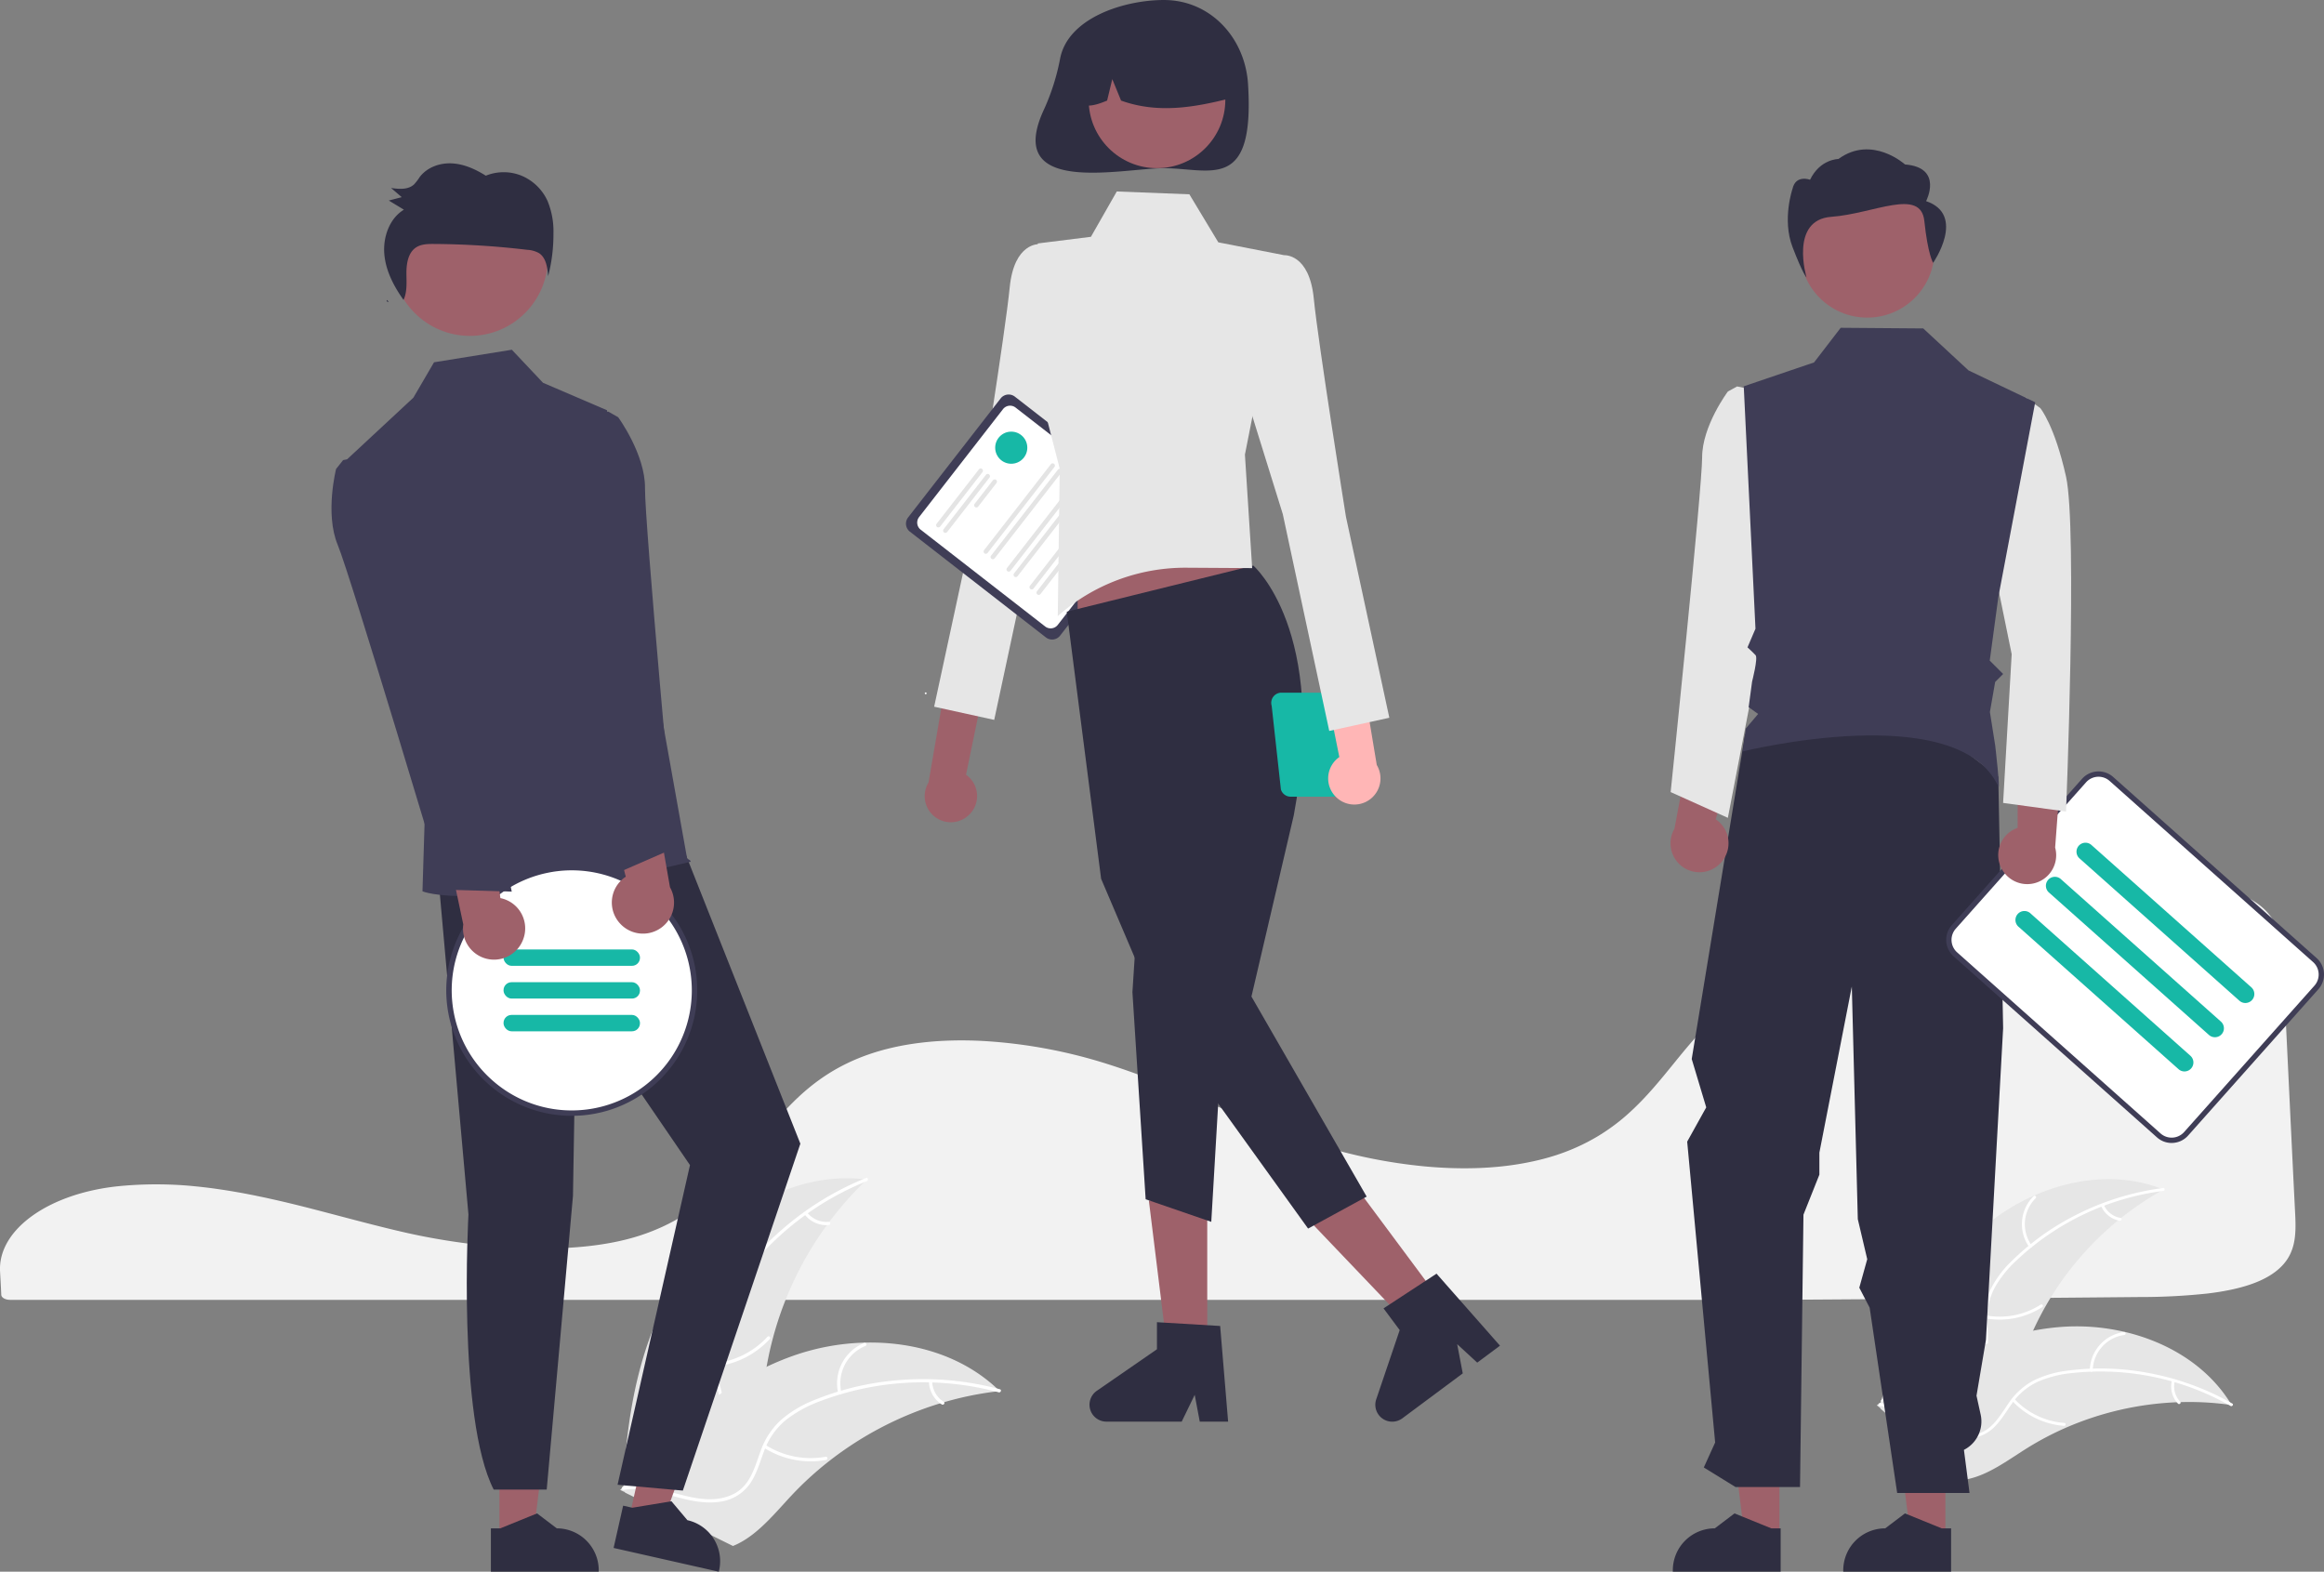 <?xml version="1.0"?>
<svg width="872.699" height="590.182" xmlns="http://www.w3.org/2000/svg" xmlns:svg="http://www.w3.org/2000/svg">

 <rect width="100%" height="100%" fill="#808080" stroke="none"/>

 <g class="layer">
  <title>Layer 1</title>
  <path d="m222.38,599.64c-4.14,0 -8.3,0.17 -12.35,0.52l-0.59,0.05c-26.9,2.38 -46.57,16.17 -45.77,32.09l0.16,2.88c0.1,1.82 0.21,3.77 0.3,5.94c0.05,1.07 1.51,1.89 3.33,1.89l661.64,0c46.65,-0.28 93.13,-0.64 138.14,-1.06a235.09,235.09 0 0 0 25.28,-1.31c12.5,-1.48 21.19,-4.41 26.54,-8.97l0,0c6.66,-5.65 6.87,-12.76 6.47,-20.8c-0.82,-16.23 -1.64,-33.29 -2.45,-50.29c-0.72,-14.98 -1.43,-29.92 -2.14,-44.23c-0.44,-8.49 -1.42,-15.99 -8.99,-21.71c-8.19,-6.2 -23.14,-9.34 -44.42,-9.34c-0.26,0 -0.51,0 -0.77,0c-66.7,0.24 -132.79,23.17 -164.45,57.07c-3.64,3.9 -7.04,8.08 -10.33,12.13c-4.85,5.97 -9.87,12.14 -15.86,17.66a74.56,74.56 0 0 1 -10.48,8.17c-0.26,0.18 -0.55,0.37 -0.86,0.55c-0.72,0.46 -1.46,0.91 -2.18,1.31a75.77,75.77 0 0 1 -13.37,6.07l-0.47,0.16c-0.35,0.13 -0.73,0.25 -1.11,0.37c-2.69,0.86 -5.47,1.6 -8.26,2.2c-12.07,2.66 -25.79,3.3 -40.79,1.9a197.11,197.11 0 0 1 -40.56,-8.27c-13.88,-4.39 -26.88,-9.86 -39.45,-15.15c-5.52,-2.32 -11.23,-4.73 -16.93,-7.01c-1.08,-0.42 -2.13,-0.84 -3.2,-1.26c-6.97,-2.72 -13.28,-4.96 -19.31,-6.86a190.55,190.55 0 0 0 -46.01,-8.52c-16.58,-0.91 -31.2,0.81 -43.43,5.08a74.6,74.6 0 0 0 -9.83,4.23c-14.49,7.53 -23.42,18.63 -32.05,29.37c-10.75,13.36 -21.86,27.17 -43.79,34.33c-25.32,8.27 -62.27,4.83 -88.41,-1.14c-8.22,-1.88 -16.42,-4.04 -24.36,-6.13q-4.81,-1.27 -9.63,-2.52c-6.31,-1.63 -11.47,-2.88 -16.25,-3.93l-1.51,-0.34c-0.84,-0.18 -1.68,-0.36 -2.54,-0.53c-5.67,-1.2 -10.96,-2.13 -16.16,-2.87l-1.23,-0.18c-2.47,-0.33 -4.78,-0.6 -7.04,-0.82l-0.91,-0.09c-4.43,-0.43 -9.02,-0.64 -13.62,-0.64z" fill="#f2f2f2" id="svg_1" transform="translate(-163.651 -154.909)"/>
  <path d="m906.56,617.41c18.61,-16.78 46.3,-25.21 69.53,-15.81a115.47,115.47 0 0 0 -51.89,59.94c-3.69,9.84 -6.78,21.16 -15.88,26.43c-5.66,3.28 -12.7,3.44 -19.04,1.86c-6.35,-1.59 -12.17,-4.76 -17.9,-7.9l-1.63,-0.03c7.32,-23.97 18.19,-47.72 36.81,-64.49z" fill="#e6e6e6" id="svg_2" transform="translate(-163.651 -154.909)"/>
  <path d="m975.96,602.11a98.69,98.69 0 0 0 -54.9,25.93a42.5,42.5 0 0 0 -8.35,10.38a24.38,24.38 0 0 0 -2.82,12.52c0.1,4.05 0.68,8.19 -0.21,12.21a14.93,14.93 0 0 1 -7.43,9.68c-4.54,2.62 -9.76,3.44 -14.88,4.07c-5.69,0.7 -11.62,1.33 -16.54,4.52c-0.6,0.39 -1.17,-0.56 -0.57,-0.94c8.57,-5.56 19.42,-3.54 28.64,-7.25c4.3,-1.73 8.1,-4.76 9.45,-9.35c1.18,-4.02 0.59,-8.29 0.45,-12.39a26.01,26.01 0 0 1 2.3,-12.34a39.29,39.29 0 0 1 7.92,-10.66a95.75,95.75 0 0 1 24.33,-17.42a100.44,100.44 0 0 1 32.6,-10.06c0.71,-0.09 0.71,1.01 0.01,1.1z" fill="#fff" id="svg_3" transform="translate(-163.651 -154.909)"/>
  <path d="m925.66,623.18a14.81,14.81 0 0 1 1.63,-19.1c0.51,-0.5 1.3,0.26 0.8,0.76a13.71,13.71 0 0 0 -1.49,17.78c0.42,0.57 -0.53,1.14 -0.94,0.56z" fill="#fff" id="svg_4" transform="translate(-163.651 -154.909)"/>
  <path d="m909.57,648.88a28.54,28.54 0 0 0 20.4,-4.08c0.59,-0.38 1.16,0.56 0.56,0.95a29.69,29.69 0 0 1 -21.23,4.21c-0.7,-0.13 -0.43,-1.2 0.27,-1.08z" fill="#fff" id="svg_5" transform="translate(-163.651 -154.909)"/>
  <path d="m953.66,607.34a8.38,8.38 0 0 0 6.26,4.9c0.71,0.11 0.43,1.18 -0.27,1.07a9.39,9.39 0 0 1 -6.94,-5.4a0.57,0.57 0 0 1 0.19,-0.76a0.56,0.56 0 0 1 0.76,0.19z" fill="#fff" id="svg_6" transform="translate(-163.651 -154.909)"/>
  <path d="m1001.67,682.51c-0.44,-0.06 -0.88,-0.12 -1.33,-0.18a110.38,110.38 0 0 0 -17.88,-0.91c-0.46,0.01 -0.93,0.02 -1.39,0.04a116.36,116.36 0 0 0 -41.75,9.61a113,113 0 0 0 -15.16,8.06c-6.69,4.23 -13.61,9.36 -21.08,11.08a19.39,19.39 0 0 1 -2.36,0.42l-30.89,-26.74c-0.04,-0.1 -0.09,-0.19 -0.13,-0.28l-1.28,-1.01c0.24,-0.18 0.49,-0.36 0.73,-0.53c0.14,-0.1 0.28,-0.2 0.42,-0.3c0.09,-0.07 0.19,-0.14 0.27,-0.2c0.03,-0.02 0.06,-0.04 0.09,-0.06c0.08,-0.07 0.16,-0.12 0.24,-0.18q2.1,-1.49 4.23,-2.95c0.01,-0.01 0.01,-0.01 0.02,-0.01a166.16,166.16 0 0 1 34.6,-18.6c0.37,-0.14 0.74,-0.28 1.12,-0.41a107.83,107.83 0 0 1 16.94,-4.77a95.33,95.33 0 0 1 9.55,-1.33a79.27,79.27 0 0 1 24.73,1.75c16.14,3.75 30.91,12.61 39.65,26.43c0.23,0.36 0.44,0.71 0.66,1.07z" fill="#e6e6e6" id="svg_7" transform="translate(-163.651 -154.909)"/>
  <path d="m1001.26,682.84a98.69,98.69 0 0 0 -59.45,-12.35a42.5,42.5 0 0 0 -12.91,3.26a24.38,24.38 0 0 0 -9.79,8.29c-2.36,3.3 -4.39,6.95 -7.52,9.62a14.93,14.93 0 0 1 -11.76,3.27c-5.2,-0.65 -9.86,-3.13 -14.33,-5.72c-4.97,-2.87 -10.08,-5.93 -15.93,-6.34c-0.71,-0.05 -0.59,-1.15 0.11,-1.1c10.19,0.72 17.64,8.87 27.23,11.46c4.47,1.21 9.34,1.07 13.18,-1.78c3.36,-2.5 5.46,-6.26 7.82,-9.62a26.01,26.01 0 0 1 9.27,-8.47a39.29,39.29 0 0 1 12.74,-3.75a95.75,95.75 0 0 1 29.91,0.75a100.44,100.44 0 0 1 32.09,11.59c0.61,0.35 -0.05,1.24 -0.66,0.89z" fill="#fff" id="svg_8" transform="translate(-163.651 -154.909)"/>
  <path d="m948.41,669.38a14.81,14.81 0 0 1 12.8,-14.27c0.71,-0.1 0.89,0.99 0.18,1.09a13.71,13.71 0 0 0 -11.88,13.3c-0.02,0.71 -1.12,0.58 -1.1,-0.12z" fill="#fff" id="svg_9" transform="translate(-163.651 -154.909)"/>
  <path d="m920.09,680.21a28.54,28.54 0 0 0 18.74,9.02c0.71,0.05 0.59,1.15 -0.11,1.1a29.69,29.69 0 0 1 -19.49,-9.43c-0.48,-0.52 0.38,-1.21 0.86,-0.69z" fill="#fff" id="svg_10" transform="translate(-163.651 -154.909)"/>
  <path d="m980.3,673.58a8.38,8.38 0 0 0 2.06,7.69c0.49,0.51 -0.37,1.2 -0.86,0.69a9.39,9.39 0 0 1 -2.3,-8.5a0.57,0.57 0 0 1 0.61,-0.48a0.56,0.56 0 0 1 0.49,0.6z" fill="#fff" id="svg_11" transform="translate(-163.651 -154.909)"/>
  <path d="m419.19,634.09c15.25,-23.12 42.52,-39.85 69.98,-36.25a127.6,127.6 0 0 0 -38.82,78.54c-1.22,11.55 -1.37,24.53 -9.64,32.69c-5.14,5.08 -12.62,7.21 -19.85,7.28c-7.23,0.08 -14.33,-1.7 -21.34,-3.46l-1.75,0.41c1.17,-27.67 6.18,-56.08 21.42,-79.21z" fill="#e6e6e6" id="svg_12" transform="translate(-163.651 -154.909)"/>
  <path d="m489.17,598.42a109.07,109.07 0 0 0 -51.51,43.01a46.97,46.97 0 0 0 -6.04,13.42a26.94,26.94 0 0 0 0.47,14.17c1.24,4.32 3,8.58 3.17,13.12a16.49,16.49 0 0 1 -5.25,12.43c-4.13,4.06 -9.48,6.39 -14.79,8.49c-5.89,2.33 -12.05,4.65 -16.43,9.44c-0.53,0.58 -1.4,-0.28 -0.87,-0.86c7.62,-8.32 19.79,-9.18 28.61,-15.71c4.12,-3.04 7.35,-7.35 7.51,-12.64c0.15,-4.62 -1.67,-9.02 -2.96,-13.38a28.75,28.75 0 0 1 -0.97,-13.83a43.42,43.42 0 0 1 5.5,-13.61a105.81,105.81 0 0 1 21.18,-25.4a111,111 0 0 1 32.06,-19.82c0.73,-0.3 1.04,0.88 0.32,1.17z" fill="#fff" id="svg_13" transform="translate(-163.651 -154.909)"/>
  <path d="m441.23,634.96a16.36,16.36 0 0 1 -3.57,-20.89c0.4,-0.67 1.47,-0.08 1.07,0.6a15.15,15.15 0 0 0 3.36,19.42c0.6,0.5 -0.26,1.37 -0.86,0.87z" fill="#fff" id="svg_14" transform="translate(-163.651 -154.909)"/>
  <path d="m431.18,666.92a31.54,31.54 0 0 0 20.67,-10.04c0.54,-0.58 1.4,0.28 0.87,0.85a32.81,32.81 0 0 1 -21.53,10.41c-0.79,0.06 -0.79,-1.16 -0.01,-1.22z" fill="#fff" id="svg_15" transform="translate(-163.651 -154.909)"/>
  <path d="m466.77,610.22a9.26,9.26 0 0 0 8.06,3.49c0.79,-0.07 0.79,1.15 0.01,1.22a10.38,10.38 0 0 1 -8.93,-3.84a0.63,0.63 0 0 1 0,-0.86a0.61,0.61 0 0 1 0.86,-0.01z" fill="#fff" id="svg_16" transform="translate(-163.651 -154.909)"/>
  <path d="m539.03,677.26c-0.48,0.06 -0.97,0.11 -1.47,0.18a121.98,121.98 0 0 0 -19.37,4c-0.5,0.14 -0.99,0.28 -1.48,0.43a128.6,128.6 0 0 0 -41.98,21.9a124.88,124.88 0 0 0 -13.98,12.83c-5.97,6.39 -11.94,13.79 -19.46,17.72a21.42,21.42 0 0 1 -2.41,1.11l-40.47,-20.02c-0.07,-0.09 -0.15,-0.17 -0.22,-0.26l-1.65,-0.73c0.21,-0.25 0.43,-0.51 0.63,-0.76c0.12,-0.15 0.25,-0.3 0.37,-0.44c0.08,-0.1 0.17,-0.2 0.23,-0.29c0.03,-0.03 0.06,-0.06 0.08,-0.09c0.07,-0.09 0.14,-0.17 0.21,-0.25q1.83,-2.18 3.71,-4.34c0,-0.01 0,-0.01 0.01,-0.01c9.54,-10.95 20.08,-21.2 31.84,-29.52c0.35,-0.25 0.71,-0.51 1.08,-0.75a119.17,119.17 0 0 1 16.79,-9.81a105.35,105.35 0 0 1 9.85,-4.09a87.6,87.6 0 0 1 26.93,-5c18.3,-0.49 36.56,4.88 49.76,17.23c0.34,0.32 0.67,0.63 1,0.96z" fill="#e6e6e6" id="svg_17" transform="translate(-163.651 -154.909)"/>
  <path d="m538.69,677.73a109.07,109.07 0 0 0 -67.02,3.32a46.97,46.97 0 0 0 -12.91,7.08a26.94,26.94 0 0 0 -8.15,11.6c-1.61,4.19 -2.77,8.66 -5.37,12.38a16.49,16.49 0 0 1 -11.67,6.77c-5.75,0.75 -11.42,-0.61 -16.92,-2.13c-6.11,-1.69 -12.43,-3.54 -18.81,-2.36c-0.77,0.15 -0.95,-1.06 -0.18,-1.2c11.1,-2.06 21.33,4.58 32.31,4.68c5.12,0.05 10.29,-1.45 13.6,-5.57c2.9,-3.61 4.1,-8.21 5.69,-12.47a28.75,28.75 0 0 1 7.56,-11.63a43.42,43.42 0 0 1 12.58,-7.55a105.81,105.81 0 0 1 32.2,-7.53a111,111 0 0 1 37.54,3.47c0.76,0.21 0.3,1.34 -0.45,1.14z" fill="#fff" id="svg_18" transform="translate(-163.651 -154.909)"/>
  <path d="m478.41,678.03a16.36,16.36 0 0 1 9.73,-18.82c0.73,-0.3 1.22,0.82 0.49,1.11a15.15,15.15 0 0 0 -9.01,17.53c0.18,0.77 -1.03,0.94 -1.21,0.18z" fill="#fff" id="svg_19" transform="translate(-163.651 -154.909)"/>
  <path d="m451.14,697.5a31.54,31.54 0 0 0 22.56,4.43c0.77,-0.14 0.95,1.07 0.18,1.21a32.81,32.81 0 0 1 -23.46,-4.66c-0.67,-0.43 0.06,-1.4 0.72,-0.98z" fill="#fff" id="svg_20" transform="translate(-163.651 -154.909)"/>
  <path d="m513.7,673.66a9.26,9.26 0 0 0 4.34,7.64c0.66,0.42 -0.07,1.39 -0.73,0.98a10.38,10.38 0 0 1 -4.82,-8.44a0.63,0.63 0 0 1 0.51,-0.7a0.61,0.61 0 0 1 0.7,0.52z" fill="#fff" id="svg_21" transform="translate(-163.651 -154.909)"/>
  <path d="m527.69,460.74a9.76,9.76 0 0 0 -1.28,-14.91l15.93,-77.11l-17.19,5.42l-12.82,74.6a9.81,9.81 0 0 0 15.36,12z" fill="#9e616a" id="svg_22" transform="translate(-163.651 -154.909)"/>
  <path d="m564.52,254.63l-10.65,-8.04s-9.4,-0.66 -11.06,16.27s-12.08,81.95 -12.08,81.95l-16.29,75.47l22.55,4.95l17.45,-81.44l17.47,-56.18l-7.39,-32.98z" fill="#e6e6e6" id="svg_23" transform="translate(-163.651 -154.909)"/>
  <path d="m556.4,394.26l-51.07,-39.71a3.81,3.81 0 0 1 -0.67,-5.34l34.75,-44.69a3.81,3.81 0 0 1 5.34,-0.67l51.07,39.71a3.81,3.81 0 0 1 0.67,5.34l-34.75,44.69a3.81,3.81 0 0 1 -5.34,0.67z" fill="#3f3d56" id="svg_24" transform="translate(-163.651 -154.909)"/>
  <path d="m556.12,390.15l-46.74,-36.34a3.38,3.38 0 0 1 -0.59,-4.74l31.5,-40.52a3.38,3.38 0 0 1 4.74,-0.59l46.74,36.34a3.38,3.38 0 0 1 0.6,4.74l-31.51,40.52a3.38,3.38 0 0 1 -4.74,0.59z" fill="#fff" id="svg_25" transform="translate(-163.651 -154.909)"/>
  <path d="m515.51,352.78a0.85,0.85 0 0 1 -0.15,-1.19l15.89,-20.44a0.84,0.84 0 1 1 1.34,1.04l-15.9,20.44a0.85,0.85 0 0 1 -1.18,0.15z" fill="#e4e4e4" id="svg_26" transform="translate(-163.651 -154.909)"/>
  <path d="m518.14,354.83a0.85,0.85 0 0 1 -0.15,-1.19l15.9,-20.44a0.84,0.84 0 1 1 1.33,1.04l-15.89,20.44a0.85,0.85 0 0 1 -1.19,0.15z" fill="#e4e4e4" id="svg_27" transform="translate(-163.651 -154.909)"/>
  <path d="m529.78,345.29a0.85,0.85 0 0 1 -0.15,-1.18l6.89,-8.86a0.84,0.84 0 1 1 1.33,1.04l-6.89,8.86a0.85,0.85 0 0 1 -1.18,0.14z" fill="#e4e4e4" id="svg_28" transform="translate(-163.651 -154.909)"/>
  <path d="m533.33,362.68a0.85,0.85 0 0 1 -0.15,-1.18l25.09,-32.27a0.84,0.84 0 1 1 1.34,1.04l-25.09,32.26a0.85,0.85 0 0 1 -1.19,0.15z" fill="#e4e4e4" id="svg_29" transform="translate(-163.651 -154.909)"/>
  <path d="m535.97,364.73a0.85,0.85 0 0 1 -0.15,-1.19l25.09,-32.26a0.84,0.84 0 1 1 1.33,1.03l-25.09,32.27a0.85,0.85 0 0 1 -1.18,0.15z" fill="#e4e4e4" id="svg_30" transform="translate(-163.651 -154.909)"/>
  <path d="m541.94,369.38a0.85,0.85 0 0 1 -0.14,-1.19l25.09,-32.26a0.84,0.84 0 1 1 1.33,1.03l-25.09,32.27a0.85,0.85 0 0 1 -1.19,0.15z" fill="#e4e4e4" id="svg_31" transform="translate(-163.651 -154.909)"/>
  <path d="m544.58,371.43a0.85,0.85 0 0 1 -0.15,-1.19l25.09,-32.27a0.84,0.84 0 1 1 1.33,1.04l-25.09,32.27a0.85,0.85 0 0 1 -1.18,0.15z" fill="#e4e4e4" id="svg_32" transform="translate(-163.651 -154.909)"/>
  <path d="m550.56,376.07a0.85,0.85 0 0 1 -0.15,-1.18l25.09,-32.27a0.84,0.84 0 1 1 1.33,1.04l-25.09,32.27a0.85,0.85 0 0 1 -1.18,0.14z" fill="#e4e4e4" id="svg_33" transform="translate(-163.651 -154.909)"/>
  <path d="m553.19,378.12a0.85,0.85 0 0 1 -0.15,-1.18l25.09,-32.27a0.84,0.84 0 0 1 1.34,1.04l-25.09,32.26a0.85,0.85 0 0 1 -1.19,0.15z" fill="#e4e4e4" id="svg_34" transform="translate(-163.651 -154.909)"/>
  <circle cx="347.61" cy="260.34" fill="#fff" id="svg_35" r="0.35"/>
  <path d="m561.78,176.71a83.48,83.48 0 0 1 -5.96,19.01c-15.67,33.15 28.96,22.35 44.91,22.35c17.44,0 34.13,9.17 31.58,-31.58c-1.09,-17.41 -14.14,-31.58 -31.58,-31.58c-14.89,0 -35.84,6.62 -38.95,21.8z" fill="#2f2e41" id="svg_36" transform="translate(-163.651 -154.909)"/>
  <polygon fill="#9e616a" id="svg_37" points="453.34 508.085 438.481 508.085 431.41 450.772 453.34 450.772 453.34 508.085"/>
  <path d="m624.83,688.74l-10.65,0l-1.9,-10.06l-4.88,10.06l-28.26,0a6.35,6.35 0 0 1 -3.61,-11.58l22.57,-15.59l0,-10.17l23.74,1.42l2.99,35.92z" fill="#2f2e41" id="svg_38" transform="translate(-163.651 -154.909)"/>
  <polygon fill="#9e616a" id="svg_39" points="541.617 489.333 529.693 498.2 489.82 456.429 507.418 443.342 541.617 489.333"/>
  <path d="m726.92,660.22l-8.55,6.36l-7.53,-6.94l2.1,10.98l-22.68,16.87a6.35,6.35 0 0 1 -9.81,-7.14l8.81,-25.98l-6.07,-8.16l19.9,-13.03l23.83,27.04z" fill="#2f2e41" id="svg_40" transform="translate(-163.651 -154.909)"/>
  <polygon fill="#9e616a" id="svg_41" points="404.675 244.313 475.21 233.327 461.183 191.129 404.675 191.129 404.675 244.313"/>
  <path d="m634.29,367.29s28.19,24.36 15.19,93.79l-15.89,68.04l43.27,75.12l-22,12l-53.32,-74.11l-24.4,-57.23l-12.9,-100.3l70.05,-17.31z" fill="#2f2e41" id="svg_42" transform="translate(-163.651 -154.909)"/>
  <polygon fill="#2f2e41" id="svg_43" points="426.942 346.301 425.246 372.562 430.21 450.327 454.854 458.812 459.521 379.134 426.942 346.301"/>
  <path d="m583.02,226.81l27.26,1.06l10.87,18.04l24.79,4.84l-14.8,74.87l2.72,42.62l-24.69,-0.15a72.21,72.21 0 0 0 -48.31,18.15l0,0l0.74,-55.32l-10.62,-41.3l2.39,-43.3l19.94,-2.49l9.71,-17.02z" fill="#e6e6e6" id="svg_44" transform="translate(-163.651 -154.909)"/>
  <circle cx="434.47" cy="37.49" fill="#9e616a" id="svg_45" r="25.66"/>
  <path d="m580.7,166.24a29.39,29.39 0 0 1 44.68,25.65c-13.07,3.28 -26.81,5.8 -40.75,0.79l-3.3,-8.06l-1.94,8.06c-4.24,1.74 -8.5,3.21 -12.76,-0.01a30.01,30.01 0 0 1 14.07,-26.43z" fill="#2f2e41" id="svg_46" transform="translate(-163.651 -154.909)"/>
  <path d="m641.19,419.97l3.46,31.39a3.83,3.83 0 0 0 3.66,2.71l15.95,0a3.83,3.83 0 0 0 3.66,-2.71l2.87,-24.06a5.82,5.82 0 1 0 1.5,-10.94a3.8,3.8 0 0 0 -2.91,-1.35l-24.52,0a3.83,3.83 0 0 0 -3.67,4.96zm30.1,5.71l1.75,-5.71a3.79,3.79 0 0 0 0.06,-2.03c0.08,0 0.15,-0.02 0.22,-0.02a4.16,4.16 0 1 1 0,8.31a4.1,4.1 0 0 1 -2.03,-0.55z" fill="#17B8A6" id="svg_47" transform="translate(-163.651 -154.909)"/>
  <path d="m665.24,454.09a9.76,9.76 0 0 1 1.35,-14.9l-15.54,-77.19l17.17,5.51l12.43,74.66a9.81,9.81 0 0 1 -15.41,11.92z" fill="#ffb6b6" id="svg_48" transform="translate(-163.651 -154.909)"/>
  <path d="m635.29,258.78l10.65,-8.03s9.39,-0.67 11.06,16.27s12.08,81.95 12.08,81.95l16.29,75.46l-22.56,4.95l-17.45,-81.43l-17.47,-56.19l7.4,-32.98z" fill="#e6e6e6" id="svg_49" transform="translate(-163.651 -154.909)"/>
  <circle cx="379.74" cy="168.11" fill="#17B8A6" id="svg_50" r="6.03"/>
  <polygon fill="#9e616a" id="svg_51" points="187.545 578.006 200.106 578.005 206.082 529.556 187.543 529.557 187.545 578.006"/>
  <path d="m347.99,728.81l3.54,0l13.8,-5.61l7.4,5.61l0,0a15.77,15.77 0 0 1 15.76,15.77l0,0.51l-40.5,0l0,-16.28z" fill="#2f2e41" id="svg_52" transform="translate(-163.651 -154.909)"/>
  <polygon fill="#9e616a" id="svg_53" points="236.221 570.09 248.474 572.857 264.975 526.914 246.891 522.831 236.221 570.09"/>
  <path d="m397.65,720.29l3.45,0.78l14.7,-2.43l5.98,7.1l0,0a15.77,15.77 0 0 1 11.91,18.85l-0.12,0.5l-39.5,-8.92l3.58,-15.88z" fill="#2f2e41" id="svg_54" transform="translate(-163.651 -154.909)"/>
  <path d="m328.2,483.7l11.36,127.26s-4.26,76.4 9.48,103.29l19.91,0l9.86,-110.27l1.24,-74.01l42.7,62.44l-27.19,120.03l24.51,2.19l44.13,-130.26l-48.48,-122.28l-87.52,21.61z" fill="#2f2e41" id="svg_55" transform="translate(-163.651 -154.909)"/>
  <circle cx="176.45" cy="96.84" fill="#9e616a" id="svg_56" r="29.29"/>
  <path d="m391.59,308.96l-24.03,-10.32l-11.7,-12.4l-29.22,4.71l-7.76,13.29l-25.1,23.34l29.41,132.98l-0.89,29.04s18.82,8.47 100.45,-11.04c0.98,-0.23 -1.07,-1.25 -1.07,-1.25l-30.09,-168.35z" fill="#3f3d56" id="svg_57" transform="translate(-163.651 -154.909)"/>
  <path d="m309.64,268.37q-0.31,-0.42 -0.61,-0.84c-0.08,0.17 -0.14,0.34 -0.24,0.51l0.85,0.33z" fill="#2f2e41" id="svg_58" transform="translate(-163.651 -154.909)"/>
  <path d="m369.24,230.32a18.69,18.69 0 0 0 -9.78,-9.45a17.84,17.84 0 0 0 -13.38,0.01c-3.88,-2.44 -8.18,-4.38 -12.71,-4.62s-9.32,1.44 -12.12,5.14a19.78,19.78 0 0 1 -2.11,2.75c-2.25,2.08 -5.66,1.78 -8.64,1.35q2.01,1.72 4.01,3.44q-2.43,0.64 -4.86,1.27q2.84,1.72 5.67,3.44c-5.48,3.3 -7.98,10.49 -7.32,17.02c0.62,6.18 3.61,11.83 7.18,16.86c1.42,-3.01 1.11,-6.6 1.09,-9.98c-0.02,-3.58 0.61,-7.64 3.47,-9.63c1.93,-1.35 4.42,-1.41 6.75,-1.4a309.94,309.94 0 0 1 35.16,2.2a9.9,9.9 0 0 1 4.5,1.3c2.58,1.76 3.08,5.39 3.34,8.58a62.17,62.17 0 0 0 1.99,-16.12a29.71,29.71 0 0 0 -2.24,-12.16z" fill="#2f2e41" id="svg_59" transform="translate(-163.651 -154.909)"/>
  <circle cx="214.7" cy="371.89" fill="#fff" id="svg_60" r="46.11"/>
  <path d="m378.36,479.67a47.38,47.38 0 0 0 -7.08,0.54c-1.2,0.17 -2.37,0.4 -3.53,0.67a47.11,47.11 0 0 0 -19.97,81.76c0.79,0.67 1.59,1.31 2.42,1.93a47.12,47.12 0 1 0 28.16,-84.9zm0,92.21a44.82,44.82 0 0 1 -26.64,-8.73c-0.84,-0.62 -1.65,-1.25 -2.44,-1.93a45.05,45.05 0 0 1 20.1,-78.59c1.15,-0.24 2.3,-0.43 3.46,-0.57a44.6,44.6 0 0 1 5.52,-0.34a45.08,45.08 0 0 1 0,90.16z" fill="#3f3d56" id="svg_61" transform="translate(-163.651 -154.909)"/>
  <rect fill="#17B8A6" height="6.15" id="svg_62" rx="3" transform="translate(593.06 874.11) rotate(-180)" width="51.23" x="352.74" y="511.44"/>
  <rect fill="#17B8A6" height="6.15" id="svg_63" rx="3" transform="translate(593.06 898.699) rotate(-180)" width="51.23" x="352.74" y="523.73"/>
  <rect fill="#17B8A6" height="6.15" id="svg_64" rx="3" transform="translate(593.06 923.288) rotate(180)" width="51.23" x="352.74" y="536.03"/>
  <polygon fill="#9e616a" id="svg_65" points="730.52 576.442 717.349 576.441 711.083 525.639 730.522 525.64 730.52 576.442"/>
  <polygon fill="#9e616a" id="svg_66" points="668.209 576.442 655.039 576.441 648.773 525.639 668.212 525.64 668.209 576.442"/>
  <path d="m832.32,745.09l-40.5,0l0,-0.51a15.77,15.77 0 0 1 15.77,-15.77l0,0l7.4,-5.61l13.8,5.61l3.53,0l0,16.28z" fill="#2f2e41" id="svg_67" transform="translate(-163.651 -154.909)"/>
  <path d="m896.32,745.09l-40.5,0l0,-0.51a15.77,15.77 0 0 1 15.77,-15.77l0,0l7.4,-5.61l13.8,5.61l3.53,0l0,16.28z" fill="#2f2e41" id="svg_68" transform="translate(-163.651 -154.909)"/>
  <path d="m818.94,430.69l-20.02,121.88l5.45,18.16l-7.15,12.87l10.5,112.97l-4.26,9.38l11.9,7.34l24.23,0l1.29,-102.27l5.98,-15.02l0,-8.27l12.18,-62.37l2.25,87.34l3.54,15.04l-2.98,10.71l3.89,7.5l10.33,69.57l27.17,0l-2.1,-16.18l0,0a11.96,11.96 0 0 0 6.28,-13.24l-1.56,-7.1l3.55,-20.97l6.45,-117.03l-1.82,-94.42l-31.78,-24.3l-63.32,8.41z" fill="#2f2e41" id="svg_69" transform="translate(-163.651 -154.909)"/>
  <circle cx="701.18" cy="94.03" data-name="Ellipse 219" fill="#9e616a" id="ab6171fa-7d69-4734-b81c-8dff60f9761b" r="25.24"/>
  <path d="m809.69,479.06a10.8,10.8 0 0 0 -1.73,-16.48l9.81,-37.11l-18.91,6.36l-6.42,34.27a10.86,10.86 0 0 0 17.25,12.96z" fill="#9e616a" id="svg_70" transform="translate(-163.651 -154.909)"/>
  <path d="m820.01,300.86l-4.05,-0.84l-3.47,1.91s-9.66,12.9 -9.66,24.71s-11.82,125.7 -11.82,125.7l21.48,9.67l17.19,-89.17l-9.67,-71.98z" data-name="Path 1101" fill="#e6e6e6" id="bc44dde2-a388-4b93-9ca4-c442728432a9-57" transform="translate(-163.651 -154.909)"/>
  <path d="m886.93,230.43s6.6,-12.62 -7.92,-13.77c0,0 -12.38,-11.23 -25,-2.05c0,0 -6.88,0 -10.65,7.79c0,0 -5.41,-2.05 -6.6,3.44c0,0 -3.96,11.47 0,21.8s5.28,11.47 5.28,11.47s-6.51,-21.65 9.33,-22.79s33.58,-11.05 34.9,1.57s3.3,15.73 3.3,15.73s12.55,-18.03 -2.64,-23.19z" data-name="Path 1104" fill="#2f2e41" id="bf427902-b9bf-4946-b5d7-5c1c7e04535e-58" transform="translate(-163.651 -154.909)"/>
  <path d="m979.13,583.6a7.72,7.72 0 0 1 -5.17,-1.97l-76.38,-67.99a7.79,7.79 0 0 1 -0.63,-10.99l48.93,-54.96a7.79,7.79 0 0 1 10.98,-0.64l76.38,67.99a7.78,7.78 0 0 1 0.64,10.98l-48.93,54.97a7.73,7.73 0 0 1 -5.36,2.59c-0.15,0.01 -0.31,0.02 -0.46,0.02z" fill="#fff" id="svg_71" transform="translate(-163.651 -154.909)"/>
  <path d="m979.13,584.1a8.22,8.22 0 0 1 -5.5,-2.1l-76.38,-67.99a8.29,8.29 0 0 1 -0.68,-11.69l48.93,-54.97a8.29,8.29 0 0 1 11.69,-0.68l76.38,67.99a8.28,8.28 0 0 1 0.68,11.7l-48.93,54.96a8.23,8.23 0 0 1 -5.7,2.76c-0.17,0.01 -0.33,0.02 -0.49,0.02zm-27.44,-137.52a6.26,6.26 0 0 0 -4.69,2.1l-48.93,54.97a6.29,6.29 0 0 0 0.51,8.87l76.38,67.99a6.28,6.28 0 0 0 8.87,-0.52l48.93,-54.96a6.28,6.28 0 0 0 -0.52,-8.87l-76.38,-67.99a6.25,6.25 0 0 0 -4.17,-1.59z" fill="#3f3d56" id="svg_72" transform="translate(-163.651 -154.909)"/>
  <path d="m1006.83,531.54a3.35,3.35 0 0 1 -2.24,-0.85l-59.96,-53.37a3.37,3.37 0 1 1 4.48,-5.03l59.96,53.37a3.37,3.37 0 0 1 -2.24,5.88z" fill="#17B8A6" id="svg_73" transform="translate(-163.651 -154.909)"/>
  <path d="m995.39,544.39a3.35,3.35 0 0 1 -2.24,-0.85l-59.95,-53.37a3.37,3.37 0 1 1 4.47,-5.03l59.96,53.37a3.36,3.36 0 0 1 -2.24,5.88z" fill="#17B8A6" id="svg_74" transform="translate(-163.651 -154.909)"/>
  <path d="m983.95,557.24a3.35,3.35 0 0 1 -2.23,-0.86l-59.96,-53.37a3.37,3.37 0 1 1 4.48,-5.02l59.95,53.37a3.37,3.37 0 0 1 -2.24,5.88z" fill="#17B8A6" id="svg_75" transform="translate(-163.651 -154.909)"/>
  <path d="m915.39,481.25a10.8,10.8 0 0 1 5.91,-15.48l0.06,-38.39l16.64,11.01l-2.61,34.77a10.86,10.86 0 0 1 -20,8.09z" fill="#9e616a" id="svg_76" transform="translate(-163.651 -154.909)"/>
  <path d="m916.93,311.38l7.43,-7.16l5.46,3.94s5.37,6.44 9.67,25.78s0,125.7 0,125.7l-23.64,-3.23l3.22,-55.86l-9.66,-47.27l7.52,-41.9z" data-name="Path 1100" fill="#e6e6e6" id="f348f81f-b961-4ae4-bc6b-758f6acfb12a-59" transform="translate(-163.651 -154.909)"/>
  <path d="m927.9,305.96l-25.04,-11.96l-17,-15.76l-31,-0.24l-10,13l-26.4,8.97l4.4,91.03l-3,7s2.09,1.89 3.05,2.95s-1.32,9.89 -1.32,9.89l-1.29,9.62l3.56,2.54l-4.62,5.47l-1.15,8.61s80.71,-20.07 95.97,13.17c0.8,1.75 -1.18,-15.41 -1.18,-15.41l-1.99,-12.56l1.97,-11.28l3,-3l-5.03,-5.03l3.23,-23.87l13.84,-73.14z" fill="#3f3d56" id="svg_77" transform="translate(-163.651 -154.909)"/>
  <path d="m360.06,507.78a11.6,11.6 0 0 0 -8.5,-15.63l-5.57,-40.84l-16.12,14.1l7.75,36.62a11.66,11.66 0 0 0 22.44,5.75z" fill="#9e616a" id="svg_78" transform="translate(-163.651 -154.909)"/>
  <path d="m296.88,326.84l-4.38,0.84l-2.64,3.32s-4.27,16.77 0.6,28.49s40.07,129.49 40.07,129.49l25.29,0.74l-19.7,-95.5l-39.24,-67.38z" data-name="Path 1101" fill="#3f3d56" id="e1bf2fad-858c-4bea-9733-320cc40b59f5-60" transform="translate(-163.651 -154.909)"/>
  <path d="m396.57,501.78a11.6,11.6 0 0 1 2.06,-17.66l-10.06,-39.97l20.22,7.06l6.46,36.88a11.66,11.66 0 0 1 -18.68,13.69z" fill="#9e616a" id="svg_79" transform="translate(-163.651 -154.909)"/>
  <path d="m387.73,310.33l4.37,-0.85l3.69,2.1s10.22,13.97 10.07,26.65s11.1,135.11 11.1,135.11l-23.19,10.11l-17.33,-95.96l11.29,-77.16z" data-name="Path 1101" fill="#3f3d56" id="ff35f29e-9865-4218-824f-c5cf71e1b056-61" transform="translate(-163.651 -154.909)"/>
 </g>
</svg>